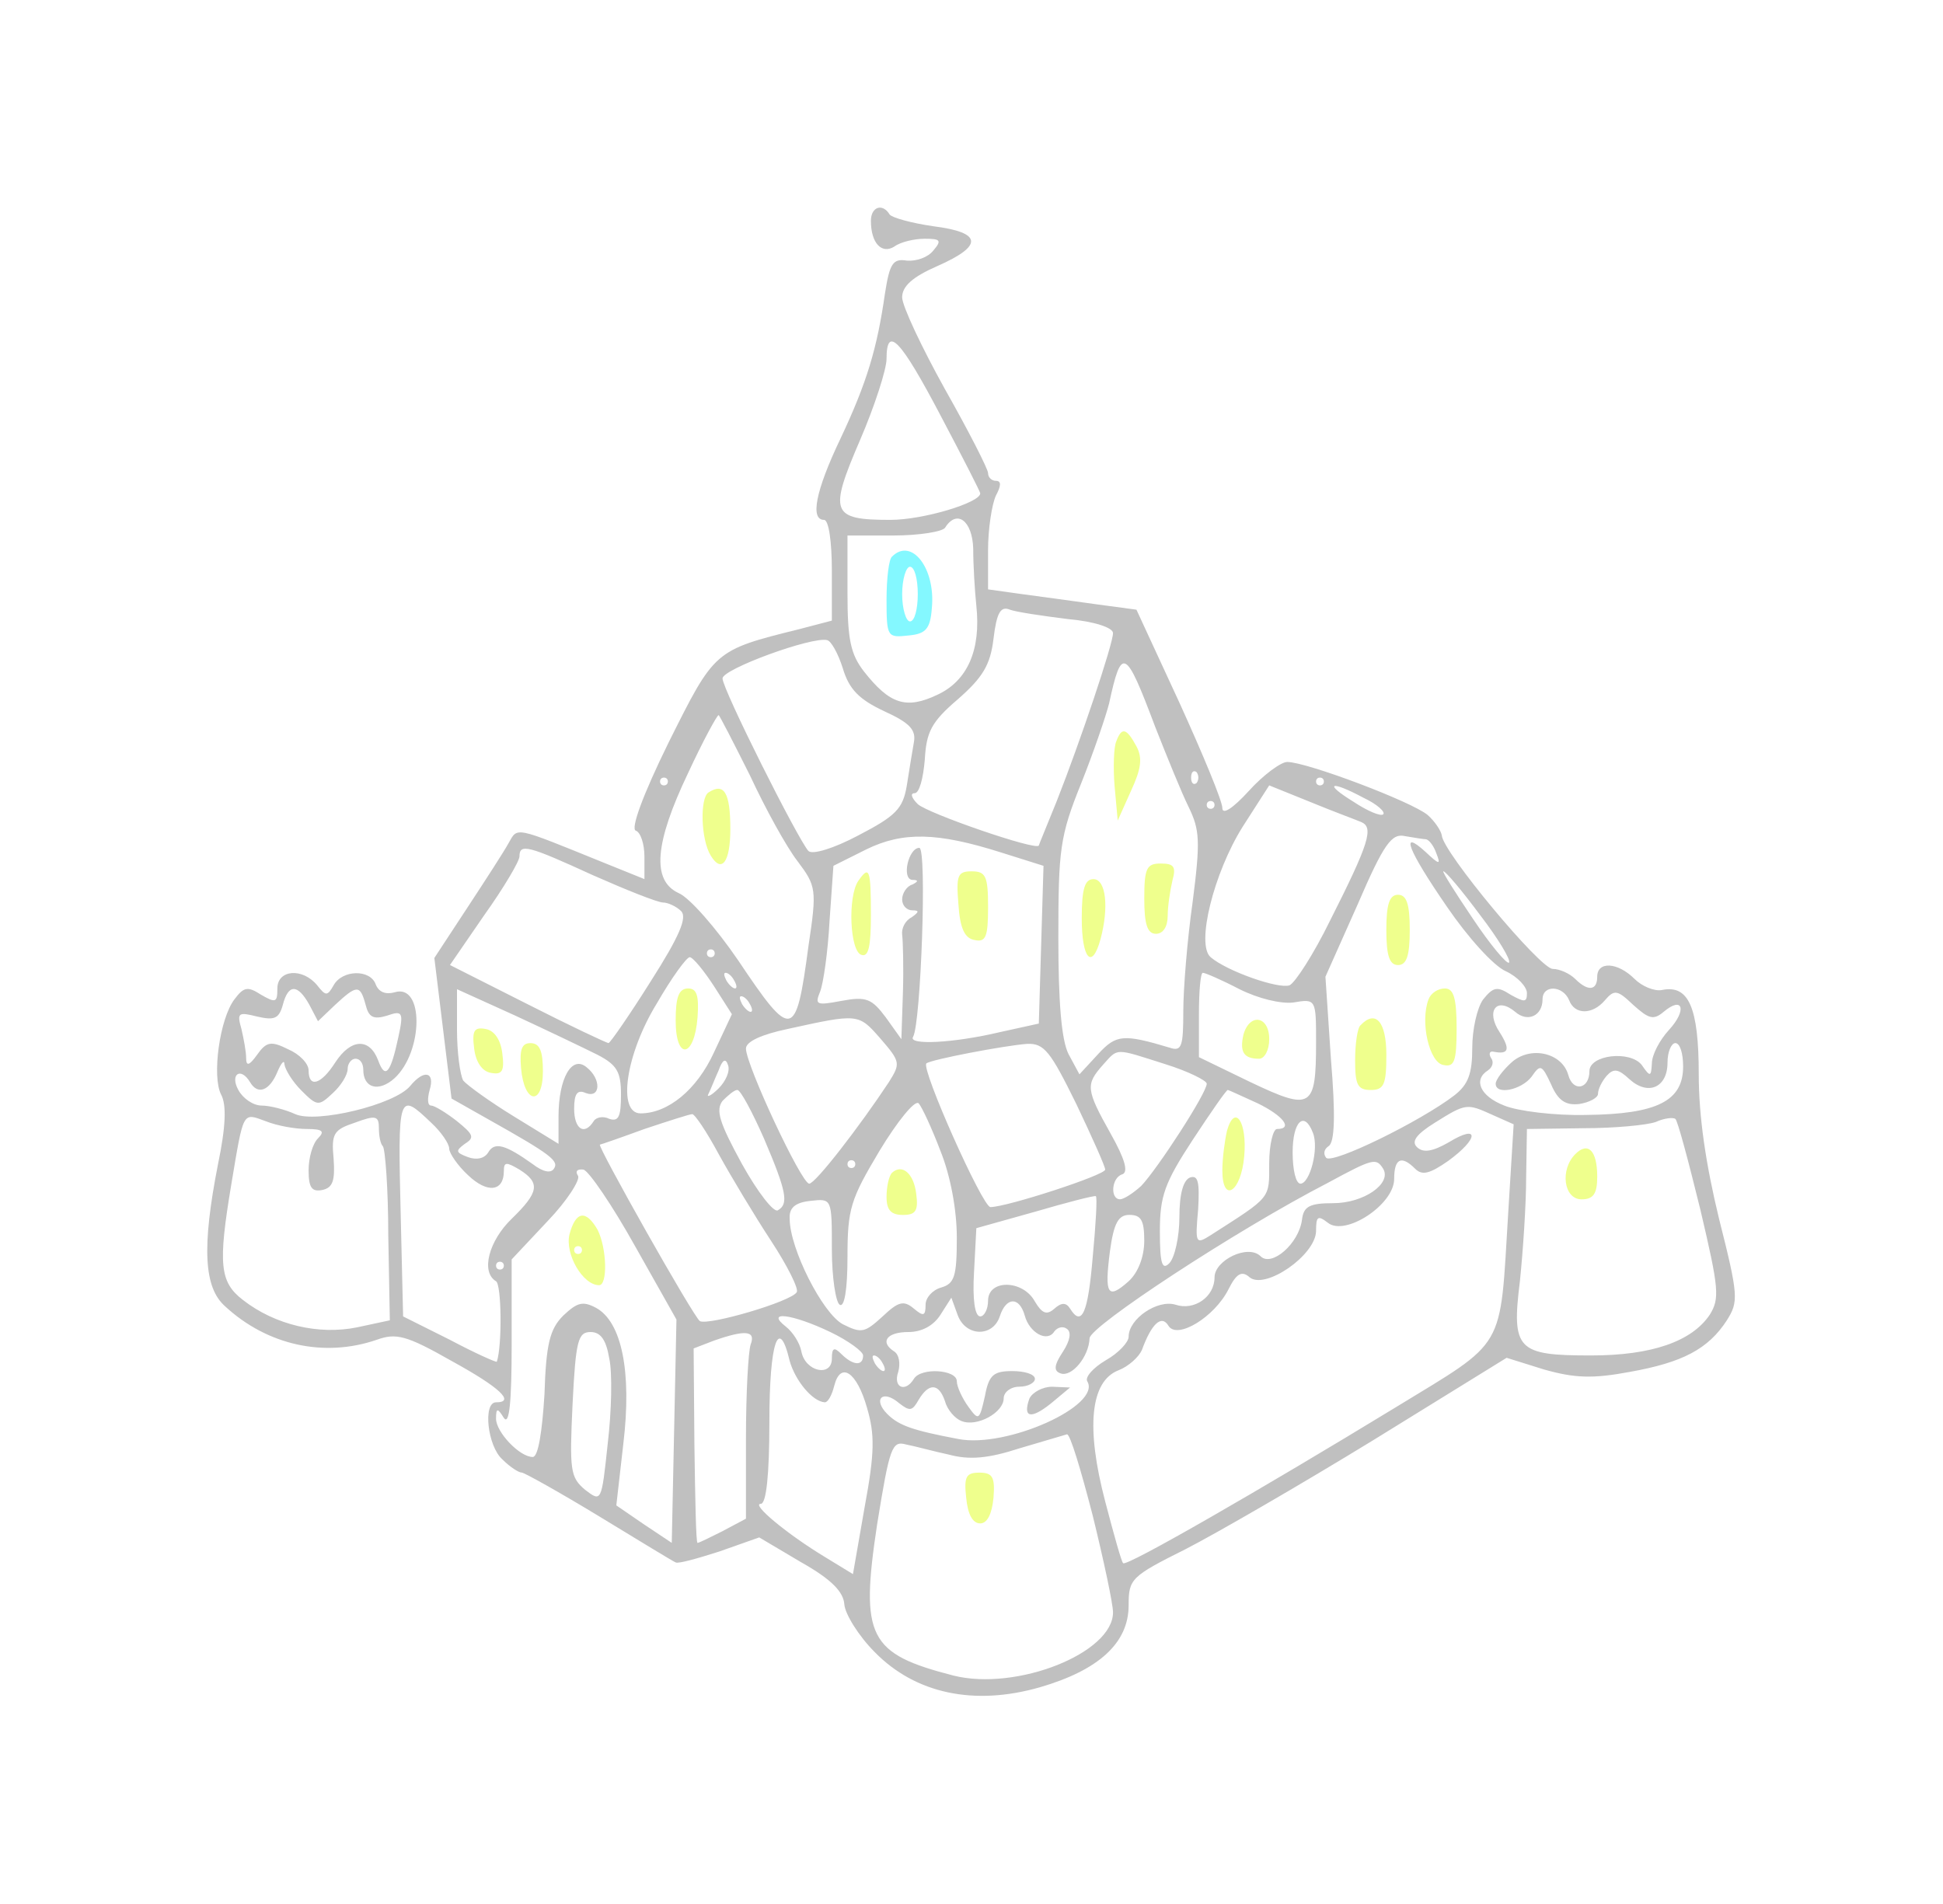 <svg width="100%" height="100%" viewBox="0 0 300 294" fill="none" xmlns="http://www.w3.org/2000/svg">
<g filter="url(#filter0_d_939_5480)">
<path d="M134.469 32.03C134.469 35.527 136.157 37.215 138.087 36.009C139.051 35.286 141.222 34.803 142.789 34.803C145.201 34.803 145.442 35.045 144.116 36.612C143.272 37.697 141.463 38.3 140.016 38.18C137.845 37.818 137.363 38.662 136.64 43.244C135.434 51.685 133.866 56.991 129.766 65.673C125.908 73.752 125.064 78.213 127.234 78.213C127.958 78.213 128.44 81.59 128.44 86.051V93.769L123.375 95.095C110.232 98.351 110.352 98.351 103.238 112.579C99.259 120.658 97.329 125.964 98.174 126.205C98.897 126.446 99.5 128.255 99.5 130.184V133.681L93.23 131.149C79.242 125.482 79.966 125.602 78.519 128.135C77.795 129.461 74.901 133.923 72.128 138.143L67.063 145.86L68.39 156.713L69.716 167.565L75.263 170.7C85.151 176.247 86.356 177.212 85.512 178.418C85.03 179.141 83.824 178.9 82.257 177.694C78.036 174.68 76.348 174.197 75.383 175.885C74.781 176.85 73.575 177.091 72.248 176.609C70.319 175.885 70.319 175.644 71.766 174.559C73.334 173.594 73.092 173.112 70.56 171.062C68.872 169.736 67.063 168.65 66.581 168.65C65.978 168.65 65.978 167.565 66.34 166.239C67.184 163.465 65.496 162.983 63.325 165.636C60.913 168.53 48.855 171.424 45.599 169.977C44.032 169.253 41.62 168.65 40.414 168.65C39.088 168.65 37.52 167.565 36.797 166.239C35.471 163.827 37.159 162.621 38.606 165.033C39.812 167.083 41.62 166.359 42.826 163.465C43.429 162.018 43.911 161.536 43.911 162.26C44.032 163.104 45.117 164.912 46.564 166.359C48.976 168.771 49.217 168.771 51.388 166.721C52.593 165.636 53.678 163.948 53.678 162.983C53.678 162.139 54.281 161.415 54.884 161.415C55.608 161.415 56.09 162.139 56.09 163.104C56.09 165.998 58.502 166.601 60.913 164.43C65.375 160.33 65.496 149.719 60.913 151.166C59.587 151.528 58.502 151.166 58.02 149.96C57.175 147.548 52.834 147.669 51.508 150.081C50.543 151.769 50.302 151.769 48.976 150.081C46.685 147.307 42.826 147.669 42.826 150.563C42.826 152.733 42.585 152.854 40.294 151.528C38.244 150.201 37.641 150.322 36.194 152.251C33.903 155.266 32.697 164.189 34.144 166.962C34.988 168.53 34.868 171.906 33.662 177.694C31.13 190.597 31.491 196.746 34.747 199.64C41.258 205.669 50.061 207.599 58.14 204.825C61.155 203.74 62.722 204.102 69.716 208.081C77.192 212.181 79.604 214.472 76.589 214.472C74.539 214.472 75.263 221.225 77.554 223.274C78.76 224.48 80.086 225.324 80.569 225.324C80.93 225.324 86.356 228.339 92.506 232.077C98.656 235.815 103.962 239.071 104.323 239.191C104.685 239.433 107.7 238.588 111.076 237.503L117.226 235.333L123.737 239.191C128.44 241.844 130.249 243.774 130.369 245.703C130.49 247.15 132.54 250.526 135.072 253.058C141.342 259.449 150.386 261.379 160.515 258.485C169.679 255.832 174.261 251.611 174.261 245.823C174.261 241.724 174.623 241.362 183.064 237.141C187.767 234.73 200.91 227.133 212.124 220.26L232.623 207.599L238.411 209.407C243.114 210.734 245.888 210.854 251.676 209.769C259.755 208.322 263.734 206.272 266.628 201.811C268.437 198.917 268.437 198.073 265.422 186.135C263.372 177.694 262.287 170.339 262.287 163.827C262.287 153.457 260.719 149.96 256.619 150.804C255.414 151.045 253.484 150.201 252.399 149.116C249.746 146.463 246.611 146.343 246.611 148.754C246.611 150.925 245.164 151.045 243.235 149.116C242.391 148.272 240.823 147.548 239.738 147.548C237.809 147.548 222.736 129.461 222.615 126.929C222.495 126.205 221.53 124.758 220.445 123.794C218.033 121.744 201.754 115.594 198.74 115.594C197.775 115.594 195.002 117.644 192.831 120.056C190.299 122.829 188.731 123.794 188.731 122.708C188.731 121.623 185.717 114.388 182.099 106.43L175.467 92.08L169.197 91.236C165.7 90.754 160.515 90.03 157.742 89.669L152.556 88.945V82.916C152.556 79.54 153.159 75.802 153.762 74.475C154.606 72.908 154.606 72.184 153.762 72.184C153.159 72.184 152.556 71.702 152.556 70.978C152.556 70.375 149.542 64.467 145.924 58.076C142.307 51.565 139.292 45.174 139.292 43.847C139.292 42.159 140.86 40.712 144.719 39.024C151.833 35.889 151.712 33.839 144.116 32.874C140.739 32.392 137.725 31.548 137.363 31.065C136.278 29.257 134.469 29.86 134.469 32.03ZM145.201 62.055C148.577 68.446 151.351 73.872 151.351 74.114C151.351 75.561 142.548 78.213 137.484 78.213C128.319 78.213 127.958 77.128 132.781 65.914C135.072 60.608 136.881 54.941 136.881 53.373C136.881 48.068 139.051 50.359 145.201 62.055ZM150.265 82.675C150.265 85.207 150.507 89.186 150.748 91.477C151.471 98.23 149.421 103.053 144.719 105.224C139.895 107.515 137.363 106.671 133.384 101.606C131.334 98.954 130.852 96.662 130.852 89.548V80.625H137.966C141.945 80.625 145.563 80.022 145.924 79.419C147.733 76.525 150.145 78.334 150.265 82.675ZM164.856 93.527C168.956 93.889 171.85 94.854 171.85 95.698C171.85 97.386 166.785 112.459 163.168 121.623C161.721 125.241 160.394 128.376 160.394 128.496C160.033 129.34 143.272 123.552 141.704 122.105C140.739 121.141 140.498 120.417 141.222 120.417C141.945 120.417 142.548 118.126 142.789 115.232C143.03 111.012 143.754 109.444 147.854 105.947C151.712 102.571 152.918 100.642 153.401 96.542C153.883 92.563 154.486 91.477 155.933 92.08C156.897 92.442 160.997 93.045 164.856 93.527ZM130.128 101.124C131.093 104.38 132.66 105.947 136.519 107.756C140.498 109.565 141.463 110.65 141.101 112.579C140.86 113.906 140.378 116.92 140.016 119.211C139.413 122.829 138.328 123.914 132.54 126.929C128.681 128.979 125.425 129.943 124.822 129.34C123.255 127.652 111.558 104.38 111.558 102.692C111.558 101.245 125.425 96.18 127.716 96.783C128.319 96.904 129.405 98.833 130.128 101.124ZM178.361 110.168C180.17 114.75 182.461 120.417 183.546 122.588C185.234 126.085 185.355 127.773 184.149 137.178C183.305 143.087 182.702 150.684 182.702 154.06C182.702 159.486 182.461 160.33 180.652 159.727C173.417 157.557 172.332 157.677 169.559 160.692L166.665 163.827L164.977 160.692C163.891 158.521 163.409 152.733 163.409 142.725C163.409 129.099 163.65 127.049 166.906 118.97C168.835 114.147 170.764 108.48 171.247 106.55C173.176 97.627 173.779 97.989 178.361 110.168ZM115.779 117.644C118.19 122.829 121.446 128.738 123.134 130.908C126.028 134.767 126.149 135.249 124.822 144.052C122.893 158.521 122.29 158.642 113.97 146.222C110.594 141.278 106.494 136.575 104.806 135.852C100.585 133.923 101.068 128.135 106.253 117.282C108.544 112.338 110.714 108.359 110.955 108.359C111.076 108.359 113.246 112.579 115.779 117.644ZM184.752 118.85C184.27 119.211 183.908 118.85 183.908 118.006C183.908 117.162 184.27 116.8 184.752 117.162C185.114 117.644 185.114 118.367 184.752 118.85ZM103.118 118.609C103.118 118.97 102.876 119.211 102.515 119.211C102.153 119.211 101.912 118.97 101.912 118.609C101.912 118.247 102.153 118.006 102.515 118.006C102.876 118.006 103.118 118.247 103.118 118.609ZM204.407 118.609C204.407 118.97 204.166 119.211 203.804 119.211C203.442 119.211 203.201 118.97 203.201 118.609C203.201 118.247 203.442 118.006 203.804 118.006C204.166 118.006 204.407 118.247 204.407 118.609ZM210.195 124.879C212.124 125.723 211.401 128.135 205.372 140.072C202.84 145.257 199.946 149.719 199.101 150.081C197.413 150.684 189.455 147.91 186.923 145.74C184.632 143.81 187.405 132.717 191.866 125.602L195.966 119.211L202.237 121.744C205.733 123.191 209.351 124.517 210.195 124.879ZM210.557 121.141C212.607 122.105 213.933 123.311 213.571 123.673C213.21 124.035 211.16 123.191 208.989 121.744C204.286 118.85 205.372 118.367 210.557 121.141ZM187.525 122.226C187.525 122.588 187.284 122.829 186.923 122.829C186.561 122.829 186.32 122.588 186.32 122.226C186.32 121.864 186.561 121.623 186.923 121.623C187.284 121.623 187.525 121.864 187.525 122.226ZM154.606 129.582L161.118 131.631L160.756 143.81L160.394 155.989L154.365 157.316C147.251 159.004 140.136 159.366 140.981 158.039C142.186 155.989 143.151 128.858 141.945 128.858C140.257 128.858 139.172 133.681 140.86 133.802C141.825 133.802 141.825 134.043 140.86 134.525C140.016 134.767 139.292 135.852 139.292 136.817C139.292 137.781 140.016 138.505 140.86 138.505C141.945 138.505 141.945 138.746 140.739 139.59C139.775 140.072 139.172 141.278 139.292 142.243C139.413 143.207 139.534 147.187 139.413 151.166L139.172 158.401L136.76 155.025C134.59 152.131 133.746 151.769 129.887 152.492C126.028 153.216 125.787 153.095 126.631 151.045C127.113 149.84 127.837 144.896 128.078 140.193L128.681 131.631L133.746 129.099C139.413 126.326 144.719 126.446 154.606 129.582ZM220.203 127.532C220.686 127.652 221.409 128.617 221.771 129.702C222.495 131.511 222.253 131.511 220.083 129.461C216.104 125.844 217.309 129.099 223.459 138.022C226.594 142.605 230.574 147.066 232.503 147.91C234.312 148.754 235.759 150.322 235.759 151.286C235.759 152.733 235.397 152.733 233.226 151.528C231.176 150.201 230.574 150.322 229.006 152.251C228.041 153.578 227.318 156.954 227.318 159.727C227.318 163.707 226.715 165.395 224.544 167.083C219.359 171.062 205.854 177.694 204.769 176.729C204.286 176.127 204.407 175.403 205.131 174.921C206.095 174.318 206.216 170.097 205.492 161.415L204.648 148.754L209.592 137.661C213.692 128.135 214.898 126.567 216.948 127.049C218.395 127.291 219.842 127.532 220.203 127.532ZM91.541 133.078C96.727 135.37 101.55 137.299 102.394 137.299C103.118 137.299 104.444 137.902 105.167 138.625C106.132 139.59 104.926 142.484 100.465 149.478C97.209 154.663 94.194 159.004 93.953 159.004C93.712 159.004 88.045 156.351 81.413 152.975L69.475 146.946L74.781 139.228C77.795 135.008 80.207 130.908 80.207 130.184C80.207 128.135 81.533 128.496 91.541 133.078ZM228.524 139.228C231.297 142.846 233.347 146.222 232.985 146.584C232.623 146.825 230.091 143.81 227.438 139.831C224.665 135.731 222.615 132.476 222.856 132.476C223.218 132.476 225.75 135.49 228.524 139.228ZM110.352 145.137C110.352 145.499 110.111 145.74 109.75 145.74C109.388 145.74 109.147 145.499 109.147 145.137C109.147 144.775 109.388 144.534 109.75 144.534C110.111 144.534 110.352 144.775 110.352 145.137ZM110.232 150.201L113.005 154.542L110.232 160.451C107.579 166.239 103.118 169.856 98.897 169.856C95.28 169.856 96.606 160.692 101.429 152.854C103.72 148.875 106.011 145.74 106.494 145.74C106.976 145.74 108.664 147.79 110.232 150.201ZM113.367 149.357C113.729 149.96 113.849 150.563 113.488 150.563C113.126 150.563 112.523 149.96 112.161 149.357C111.799 148.634 111.679 148.151 112.041 148.151C112.402 148.151 113.005 148.634 113.367 149.357ZM191.384 150.684C194.278 152.131 197.775 152.975 199.704 152.733C203.201 152.131 203.201 152.251 203.201 158.883C203.201 169.133 202.478 169.495 193.072 165.033L185.114 161.174V154.663C185.114 151.045 185.355 148.151 185.717 148.151C186.078 148.151 188.611 149.237 191.384 150.684ZM47.77 153.095L49.096 155.627L51.749 153.095C55.126 149.96 55.608 149.96 56.452 153.095C56.934 155.025 57.658 155.386 59.708 154.783C62.119 153.939 62.361 154.18 61.516 158.039C60.311 163.707 59.467 164.671 58.381 161.657C57.055 158.16 54.161 158.28 51.749 162.018C49.579 165.395 47.649 165.998 47.649 163.224C47.649 162.139 46.202 160.692 44.514 159.968C41.861 158.642 41.138 158.763 39.691 160.813C38.485 162.501 38.003 162.621 38.003 161.295C38.003 160.33 37.641 158.401 37.279 156.833C36.556 154.301 36.797 154.18 39.691 154.904C42.344 155.507 43.067 155.266 43.67 153.095C44.514 149.84 45.961 149.84 47.77 153.095ZM92.265 160.813C95.28 162.38 95.882 163.465 95.882 166.962C95.882 170.339 95.521 171.183 94.074 170.7C93.109 170.218 92.024 170.459 91.662 171.062C90.215 173.353 88.648 172.268 88.648 169.133C88.648 166.842 89.13 166.118 90.456 166.721C92.747 167.565 92.868 164.551 90.577 162.742C88.286 160.813 86.236 164.43 86.236 170.339V174.559L79.363 170.339C75.625 168.048 72.128 165.515 71.525 164.792C71.043 163.948 70.56 160.451 70.56 156.954V150.684L79.604 154.783C84.548 157.074 90.336 159.848 92.265 160.813ZM242.27 152.372C243.114 154.663 245.888 154.663 247.817 152.372C249.264 150.684 249.746 150.804 252.158 153.095C254.57 155.266 255.293 155.507 256.861 154.18C259.875 151.648 260.478 153.939 257.705 156.954C256.258 158.521 255.052 160.813 255.052 162.139C254.931 164.189 254.811 164.309 253.484 162.38C251.676 160.089 245.405 160.813 245.405 163.345C245.405 166.118 242.873 166.601 242.15 163.948C241.185 160.451 236.241 159.366 233.347 162.018C232.021 163.224 230.935 164.671 230.935 165.274C230.935 167.083 234.915 166.239 236.482 164.189C237.809 162.26 238.05 162.26 239.497 165.395C240.582 167.927 241.788 168.65 243.838 168.409C245.405 168.168 246.732 167.445 246.732 166.842C246.732 166.118 247.335 164.912 248.058 164.068C249.143 162.862 249.867 162.983 251.555 164.551C254.449 167.203 257.464 165.877 257.464 162.018C257.464 160.33 258.066 159.004 258.669 159.004C259.393 159.004 259.875 160.571 259.875 162.621C259.875 167.927 255.896 169.977 244.923 170.097C239.979 170.218 234.312 169.495 232.262 168.65C228.524 167.203 227.438 164.671 229.729 163.224C230.453 162.742 230.694 161.898 230.212 161.295C229.85 160.692 229.971 160.21 230.574 160.33C232.985 160.813 233.226 159.968 231.538 157.316C229.368 154.06 231.056 151.769 233.95 154.18C235.879 155.869 238.17 154.783 238.17 152.251C238.17 149.96 241.305 150.081 242.27 152.372ZM115.779 152.975C116.14 153.578 116.261 154.18 115.899 154.18C115.538 154.18 114.935 153.578 114.573 152.975C114.211 152.251 114.091 151.769 114.452 151.769C114.814 151.769 115.417 152.251 115.779 152.975ZM137.242 165.033C132.781 171.786 125.908 180.709 124.943 180.709C123.737 180.709 115.176 162.38 115.176 159.848C115.176 158.763 117.587 157.677 121.567 156.833C132.54 154.422 132.54 154.422 135.916 158.28C139.051 161.898 139.051 162.139 137.242 165.033ZM166.182 168.409C168.594 173.474 170.644 178.056 170.644 178.538C170.644 179.382 155.45 184.326 152.918 184.326C151.712 184.326 142.186 162.983 143.03 162.139C143.754 161.536 155.209 159.366 158.586 159.124C161.238 159.004 162.203 160.33 166.182 168.409ZM179.929 162.26C183.426 163.345 186.32 164.792 186.32 165.274C186.32 166.721 178.723 178.418 176.191 181.07C174.985 182.156 173.538 183.12 172.935 183.12C171.367 183.12 171.609 179.744 173.297 179.262C174.261 178.9 173.658 176.85 171.488 172.991C167.629 166.118 167.629 165.395 170.282 162.38C172.694 159.727 171.97 159.727 179.929 162.26ZM110.955 165.998C109.75 167.203 109.026 167.445 109.388 166.842C109.75 166.118 110.352 164.551 110.955 163.224C111.558 161.536 112.041 161.295 112.402 162.38C112.764 163.345 112.041 164.912 110.955 165.998ZM117.949 173.715C121.446 181.915 121.808 183.844 120.12 184.809C119.517 185.291 116.985 182.035 114.573 177.694C111.076 171.303 110.473 169.374 111.558 167.927C112.402 167.083 113.367 166.239 113.849 166.239C114.332 166.239 116.14 169.615 117.949 173.715ZM194.158 168.289C198.137 170.218 199.704 172.268 197.172 172.268C196.569 172.268 195.966 174.68 195.966 177.574C195.966 183.12 196.328 182.638 186.923 188.667C184.632 190.114 184.511 189.994 184.993 184.688C185.234 180.468 184.993 179.382 183.787 179.744C182.702 180.106 182.099 182.276 182.099 185.894C182.099 188.908 181.376 192.164 180.532 193.008C179.446 194.093 179.085 193.129 179.085 188.064C179.085 182.638 179.808 180.588 184.149 173.956C186.923 169.736 189.334 166.239 189.575 166.239C189.696 166.239 191.746 167.203 194.158 168.289ZM145.201 175.644C146.768 179.503 147.733 184.809 147.733 189.029C147.733 195.058 147.371 196.143 145.321 196.746C143.995 197.108 142.91 198.314 142.91 199.399C142.91 201.208 142.548 201.208 141.101 200.002C139.534 198.676 138.689 198.917 136.278 201.208C133.504 203.74 133.022 203.861 130.128 202.414C126.993 200.725 121.928 190.717 121.928 186.135C121.808 184.447 122.772 183.603 125.184 183.362C128.44 183 128.44 183 128.44 190.838C128.44 195.179 129.043 199.037 129.646 199.399C130.369 199.881 130.852 197.108 130.852 192.044C130.852 184.567 131.334 183.12 135.795 175.644C138.569 171.062 141.222 167.806 141.825 168.289C142.307 168.771 143.874 172.147 145.201 175.644ZM66.581 171.303C68.148 172.75 69.354 174.559 69.354 175.282C69.354 176.006 70.681 177.935 72.248 179.382C75.263 182.276 77.795 181.915 77.795 178.779C77.795 177.332 78.157 177.332 80.207 178.538C83.463 180.588 83.221 182.035 79.001 186.135C75.504 189.511 74.178 194.335 76.589 195.782C77.433 196.264 77.554 205.669 76.71 208.202C76.589 208.322 73.334 206.875 69.475 204.825L62.24 201.208L61.878 185.894C61.396 166.601 61.516 166.48 66.581 171.303ZM230.453 170.097L233.709 171.544L232.865 185.291C231.538 206.755 232.744 204.705 215.38 215.316C195.002 227.736 173.9 239.915 173.417 239.312C173.176 239.191 171.97 234.85 170.644 229.786C167.629 218.331 168.353 211.216 172.694 209.528C174.261 208.925 175.829 207.478 176.311 206.393C177.758 202.414 179.326 200.846 180.411 202.655C181.738 204.825 187.525 201.328 189.696 196.987C190.902 194.576 191.746 194.093 192.952 195.179C195.363 197.108 203.081 191.802 203.201 188.064C203.201 185.773 203.442 185.532 205.01 186.738C207.663 188.908 215.26 183.964 215.26 179.985C215.26 176.85 216.345 176.247 218.515 178.418C219.601 179.503 220.806 179.141 223.58 177.212C228.403 173.715 228.403 171.424 223.7 174.318C221.168 175.765 219.721 176.006 218.756 175.041C217.912 174.197 218.636 173.112 221.53 171.303C226.353 168.289 226.474 168.289 230.453 170.097ZM47.408 172.268C49.82 172.268 50.182 172.63 49.096 173.715C48.252 174.559 47.649 176.729 47.649 178.659C47.649 181.312 48.132 182.035 49.82 181.673C51.388 181.312 51.749 180.226 51.508 176.85C51.146 172.991 51.508 172.388 54.764 171.303C58.02 170.097 58.502 170.218 58.502 172.147C58.502 173.353 58.743 174.559 59.105 174.921C59.467 175.282 59.949 181.432 59.949 188.667L60.19 201.811L55.126 202.896C49.217 204.102 42.464 202.534 37.52 198.676C33.903 195.902 33.662 193.129 35.712 180.829C37.641 169.374 37.4 169.736 41.017 171.062C42.826 171.786 45.599 172.268 47.408 172.268ZM110.955 176.127C112.885 179.623 116.502 185.653 119.034 189.511C121.567 193.37 123.375 196.987 123.014 197.47C122.17 198.917 109.388 202.655 108.061 201.931C107.097 201.328 92.144 174.8 92.627 174.68C92.747 174.68 95.882 173.594 99.5 172.268C103.118 171.062 106.494 169.977 106.856 169.977C107.217 169.856 109.147 172.75 110.955 176.127ZM262.528 184.688C265.422 196.987 265.543 198.434 263.975 200.967C261.202 205.066 255.052 207.237 245.646 207.237C234.312 207.237 233.347 206.393 234.673 195.782C235.156 191.079 235.638 183.964 235.638 179.744L235.759 172.268L244.561 172.147C249.264 172.147 254.328 171.665 255.655 171.183C256.981 170.58 258.308 170.459 258.669 170.7C259.031 170.942 260.719 177.332 262.528 184.688ZM202.719 172.871C203.684 175.282 202.237 180.709 200.79 180.709C200.066 180.709 199.584 178.538 199.584 175.885C199.584 171.062 201.393 169.374 202.719 172.871ZM132.057 177.694C132.057 178.056 131.816 178.297 131.454 178.297C131.093 178.297 130.852 178.056 130.852 177.694C130.852 177.332 131.093 177.091 131.454 177.091C131.816 177.091 132.057 177.332 132.057 177.694ZM213.571 178.418C214.898 180.709 210.557 183.723 205.854 183.723C202.237 183.723 201.272 184.206 201.031 186.256C200.548 189.994 196.328 193.611 194.64 191.923C192.711 189.994 187.525 192.526 187.525 195.179C187.525 198.193 184.39 200.364 181.496 199.399C178.723 198.555 174.261 201.57 174.261 204.343C174.261 205.187 172.694 206.875 170.764 207.96C168.715 209.166 167.509 210.613 167.87 211.216C170.162 214.954 155.45 221.586 147.974 220.139C140.981 218.813 138.81 218.089 137.001 216.281C134.71 213.99 136.278 212.422 138.81 214.592C140.498 215.919 140.86 215.798 141.825 214.11C143.392 211.457 144.96 211.457 145.924 214.351C146.286 215.678 147.492 217.004 148.457 217.366C150.868 218.331 154.968 216.039 154.968 213.869C154.968 212.904 156.053 212.06 157.38 212.06C158.706 212.06 159.791 211.457 159.791 210.854C159.791 210.131 158.224 209.649 156.295 209.649C153.401 209.649 152.677 210.252 152.074 213.507C151.23 217.245 151.109 217.366 149.542 215.195C148.577 213.869 147.733 212.06 147.733 211.216C147.733 209.407 142.186 209.046 141.101 210.854C139.775 213.025 137.845 212.181 138.689 209.769C139.051 208.443 138.81 207.116 138.087 206.634C135.795 205.187 136.881 203.619 140.257 203.619C142.307 203.619 144.116 202.655 145.201 200.967L146.889 198.314L147.854 200.967C149.06 204.343 153.28 204.464 154.365 201.208C155.33 198.193 157.38 198.073 158.224 201.087C158.947 203.74 161.721 205.308 162.806 203.499C163.288 202.896 164.132 202.655 164.735 203.137C165.459 203.619 165.218 204.946 164.132 206.634C162.685 208.805 162.685 209.649 163.771 210.01C165.459 210.613 168.112 207.478 168.232 204.584C168.232 202.775 190.781 187.944 205.01 180.588C212.124 176.729 212.486 176.729 213.571 178.418ZM98.053 190.355L104.444 201.69L104.082 218.933L103.72 236.177L99.379 233.283L95.159 230.389L96.244 220.863C97.571 209.769 96.003 202.052 92.024 199.881C89.974 198.796 89.13 199.037 86.959 201.087C84.909 203.137 84.307 205.428 84.065 213.266C83.704 219.054 83.101 222.913 82.257 222.913C80.207 222.913 76.589 219.054 76.589 217.004C76.589 215.316 76.83 215.316 77.795 216.884C78.639 218.089 79.001 214.472 79.001 205.549V192.405L84.548 186.497C87.562 183.362 89.612 180.106 89.251 179.503C88.768 178.779 89.13 178.418 90.095 178.538C90.939 178.779 94.556 184.085 98.053 190.355ZM168.715 192.044C167.991 200.725 167.026 202.896 165.218 200.002C164.615 199.037 163.891 199.037 162.806 200.002C161.6 201.087 160.877 200.725 159.791 198.917C157.983 195.54 152.556 195.42 152.556 198.796C152.556 200.123 151.954 201.208 151.351 201.208C150.507 201.208 150.145 198.555 150.386 194.455L150.748 187.582L159.791 185.05C164.735 183.603 168.956 182.517 169.197 182.638C169.438 182.759 169.197 186.979 168.715 192.044ZM176.673 189.511C176.673 192.044 175.708 194.455 174.261 195.782C171.006 198.676 170.523 197.831 171.367 191.199C171.97 186.738 172.694 185.532 174.382 185.532C176.191 185.532 176.673 186.376 176.673 189.511ZM77.795 193.37C77.795 193.732 77.554 193.973 77.192 193.973C76.83 193.973 76.589 193.732 76.589 193.37C76.589 193.008 76.83 192.767 77.192 192.767C77.554 192.767 77.795 193.008 77.795 193.37ZM128.199 203.619C130.972 204.946 133.263 206.634 133.263 207.237C133.263 208.925 131.696 208.805 129.887 206.996C128.802 205.911 128.44 206.031 128.44 207.719C128.44 210.613 124.34 209.769 123.737 206.634C123.496 205.308 122.411 203.619 121.326 202.775C118.07 200.243 122.411 200.846 128.199 203.619ZM94.074 207.719C94.556 209.89 94.436 215.798 93.833 220.863C92.868 229.907 92.868 229.907 90.336 227.977C88.045 226.048 87.924 224.963 88.406 214.713C88.889 204.946 89.251 203.619 91.18 203.619C92.747 203.619 93.591 204.825 94.074 207.719ZM115.899 205.549C115.538 206.634 115.176 213.025 115.176 220.019V232.439L111.558 234.368C109.629 235.333 107.941 236.177 107.7 236.177C107.458 236.177 107.338 229.424 107.217 221.104L107.097 206.152L110.232 204.946C115.055 203.258 116.743 203.378 115.899 205.549ZM121.928 208.081C122.772 211.096 125.425 214.351 127.355 214.472C127.837 214.472 128.44 213.387 128.802 211.94C129.766 208.081 132.299 209.769 133.866 215.316C135.072 219.416 135.072 222.189 133.504 230.63L131.696 241L127.355 238.347C121.567 234.85 115.899 230.148 117.467 230.148C118.311 230.148 118.793 225.686 118.793 217.486C118.793 205.187 120.24 200.967 121.928 208.081ZM136.278 208.443C136.64 209.046 136.76 209.649 136.398 209.649C136.037 209.649 135.434 209.046 135.072 208.443C134.71 207.719 134.59 207.237 134.951 207.237C135.313 207.237 135.916 207.719 136.278 208.443ZM168.715 231.956C170.403 238.83 171.85 245.582 171.85 246.909C171.85 253.179 157.018 259.088 147.251 256.676C134.107 253.3 132.781 250.767 135.434 233.283C137.363 221.345 137.725 220.38 139.895 220.983C141.222 221.225 144.236 222.069 146.527 222.551C149.662 223.395 152.556 223.154 157.38 221.586C160.997 220.501 164.374 219.536 164.735 219.416C165.218 219.295 166.906 224.963 168.715 231.956Z" fill="#C0C0C0"/>
<path d="M137.727 83.886C137.245 84.248 136.883 87.263 136.883 90.518C136.883 96.306 137.003 96.427 140.259 96.065C142.912 95.824 143.635 95.1 143.877 91.845C144.48 85.695 140.741 80.872 137.727 83.886ZM141.706 89.674C141.706 91.965 141.224 93.895 140.5 93.895C139.897 93.895 139.294 91.965 139.294 89.674C139.294 87.383 139.897 85.454 140.5 85.454C141.224 85.454 141.706 87.383 141.706 89.674Z" fill="#84F8FF"/>
<path d="M172.335 112.462C171.974 113.306 171.853 116.441 172.094 119.335L172.577 124.641L174.626 120.058C176.194 116.682 176.435 114.994 175.471 113.185C173.903 110.291 173.179 110.171 172.335 112.462Z" fill="#EFFF8D"/>
<path d="M176.676 136.703C176.676 140.682 177.158 142.129 178.485 142.129C179.57 142.129 180.293 141.044 180.293 139.356C180.293 137.909 180.655 135.497 181.017 133.929C181.62 131.759 181.258 131.276 179.208 131.276C177.038 131.276 176.676 132 176.676 136.703Z" fill="#EFFF8D"/>
<path d="M167.023 139.717C167.023 145.987 168.591 147.796 169.917 142.973C171.244 138.029 170.762 133.688 168.832 133.688C167.506 133.688 167.023 135.135 167.023 139.717Z" fill="#EFFF8D"/>
<path d="M109.388 120.305C108.062 121.15 108.183 127.54 109.75 130.073C111.438 132.846 112.765 131.037 112.765 125.973C112.765 120.305 111.8 118.738 109.388 120.305Z" fill="#EFFF8D"/>
<path d="M132.538 133.931C130.85 136.343 131.212 144.904 133.021 145.386C134.106 145.748 134.468 144.06 134.468 139.237C134.468 132.122 134.227 131.519 132.538 133.931Z" fill="#EFFF8D"/>
<path d="M147.978 137.547C148.219 141.285 148.942 142.852 150.51 143.094C152.198 143.455 152.56 142.611 152.56 138.029C152.56 133.206 152.198 132.482 150.028 132.482C147.857 132.482 147.616 133.085 147.978 137.547Z" fill="#EFFF8D"/>
<path d="M214.051 141.527C214.051 145.506 214.533 146.953 215.86 146.953C217.186 146.953 217.668 145.506 217.668 141.527C217.668 137.548 217.186 136.101 215.86 136.101C214.533 136.101 214.051 137.548 214.051 141.527Z" fill="#EFFF8D"/>
<path d="M220.563 152.255C219.237 155.752 220.684 162.022 222.854 162.384C224.542 162.746 224.904 161.902 224.904 156.717C224.904 152.014 224.422 150.567 223.095 150.567C222.01 150.567 220.925 151.29 220.563 152.255Z" fill="#EFFF8D"/>
<path d="M210.075 156.238C209.592 156.599 209.23 159.132 209.23 161.664C209.23 165.402 209.592 166.246 211.642 166.246C213.692 166.246 214.054 165.402 214.054 160.82C214.054 155.635 212.366 153.826 210.075 156.238Z" fill="#EFFF8D"/>
<path d="M104.324 155.512C104.324 161.782 107.218 161.3 107.701 155.03C107.942 151.653 107.58 150.568 106.254 150.568C104.807 150.568 104.324 151.894 104.324 155.512Z" fill="#EFFF8D"/>
<path d="M191.991 157.684C191.388 160.337 191.991 161.422 194.403 161.422C195.247 161.422 195.97 160.095 195.97 158.407C195.97 154.79 192.956 154.307 191.991 157.684Z" fill="#EFFF8D"/>
<path d="M73.212 159.851C73.453 161.901 74.418 163.347 75.744 163.589C77.553 163.95 77.915 163.347 77.553 160.574C77.312 158.524 76.347 157.077 75.021 156.836C73.212 156.474 72.85 157.077 73.212 159.851Z" fill="#EFFF8D"/>
<path d="M80.449 162.868C80.931 168.415 83.825 168.777 83.825 163.351C83.825 160.216 83.343 159.01 81.896 159.01C80.569 159.01 80.207 159.974 80.449 162.868Z" fill="#EFFF8D"/>
<path d="M189.454 172.514C189.092 174.081 188.73 176.854 188.73 178.663C188.73 183.848 191.624 182.04 192.107 176.493C192.589 171.187 190.66 168.293 189.454 172.514Z" fill="#EFFF8D"/>
<path d="M137.727 179.028C137.245 179.51 136.883 181.198 136.883 182.766C136.883 184.816 137.606 185.539 139.415 185.539C141.344 185.539 141.827 184.936 141.465 182.283C141.103 179.148 139.294 177.581 137.727 179.028Z" fill="#EFFF8D"/>
<path d="M243.237 176.135C240.825 178.547 241.428 183.129 244.201 183.129C246.01 183.129 246.613 182.285 246.613 179.632C246.613 175.532 245.166 174.206 243.237 176.135Z" fill="#EFFF8D"/>
<path d="M158.948 213.875C157.862 216.889 159.189 217.13 162.324 214.598L165.218 212.186L162.445 212.066C160.998 212.066 159.43 212.91 158.948 213.875Z" fill="#C0C0C0"/>
<path d="M87.925 188.549C87.202 191.563 89.975 196.387 92.507 196.387C93.834 196.387 93.713 190.719 92.266 187.825C90.458 184.69 88.89 184.931 87.925 188.549ZM89.855 190.96C89.855 191.322 89.614 191.563 89.252 191.563C88.89 191.563 88.649 191.322 88.649 190.96C88.649 190.599 88.89 190.358 89.252 190.358C89.614 190.358 89.855 190.599 89.855 190.96Z" fill="#EFFF8D"/>
<path d="M149.178 229.189C149.419 231.721 150.143 233.168 151.349 233.168C152.434 233.168 153.157 231.721 153.399 229.189C153.64 226.054 153.278 225.33 151.228 225.33C149.178 225.33 148.816 225.933 149.178 229.189Z" fill="#EFFF8D"/>
</g>
<defs>
<filter id="filter0_d_939_5480" x="0.762" y="0.824" width="298.339" height="292.273" filterUnits="userSpaceOnUse" color-interpolation-filters="sRGB">
<feFlood flood-opacity="0" result="BackgroundImageFix"/>
<feColorMatrix in="SourceAlpha" type="matrix" values="0 0 0 0 0 0 0 0 0 0 0 0 0 0 0 0 0 0 127 0" result="hardAlpha"/>
<feOffset dy="2.062"/>
<feGaussianBlur stdDeviation="15.619"/>
<feComposite in2="hardAlpha" operator="out"/>
<feColorMatrix type="matrix" values="0 0 0 0 0.429 0 0 0 0 0.954 0 0 0 0 0.881 0 0 0 0.66 0"/>
<feBlend mode="normal" in2="BackgroundImageFix" result="effect1_dropShadow_939_5480"/>
<feBlend mode="normal" in="SourceGraphic" in2="effect1_dropShadow_939_5480" result="shape"/>
</filter>
</defs>
</svg>
